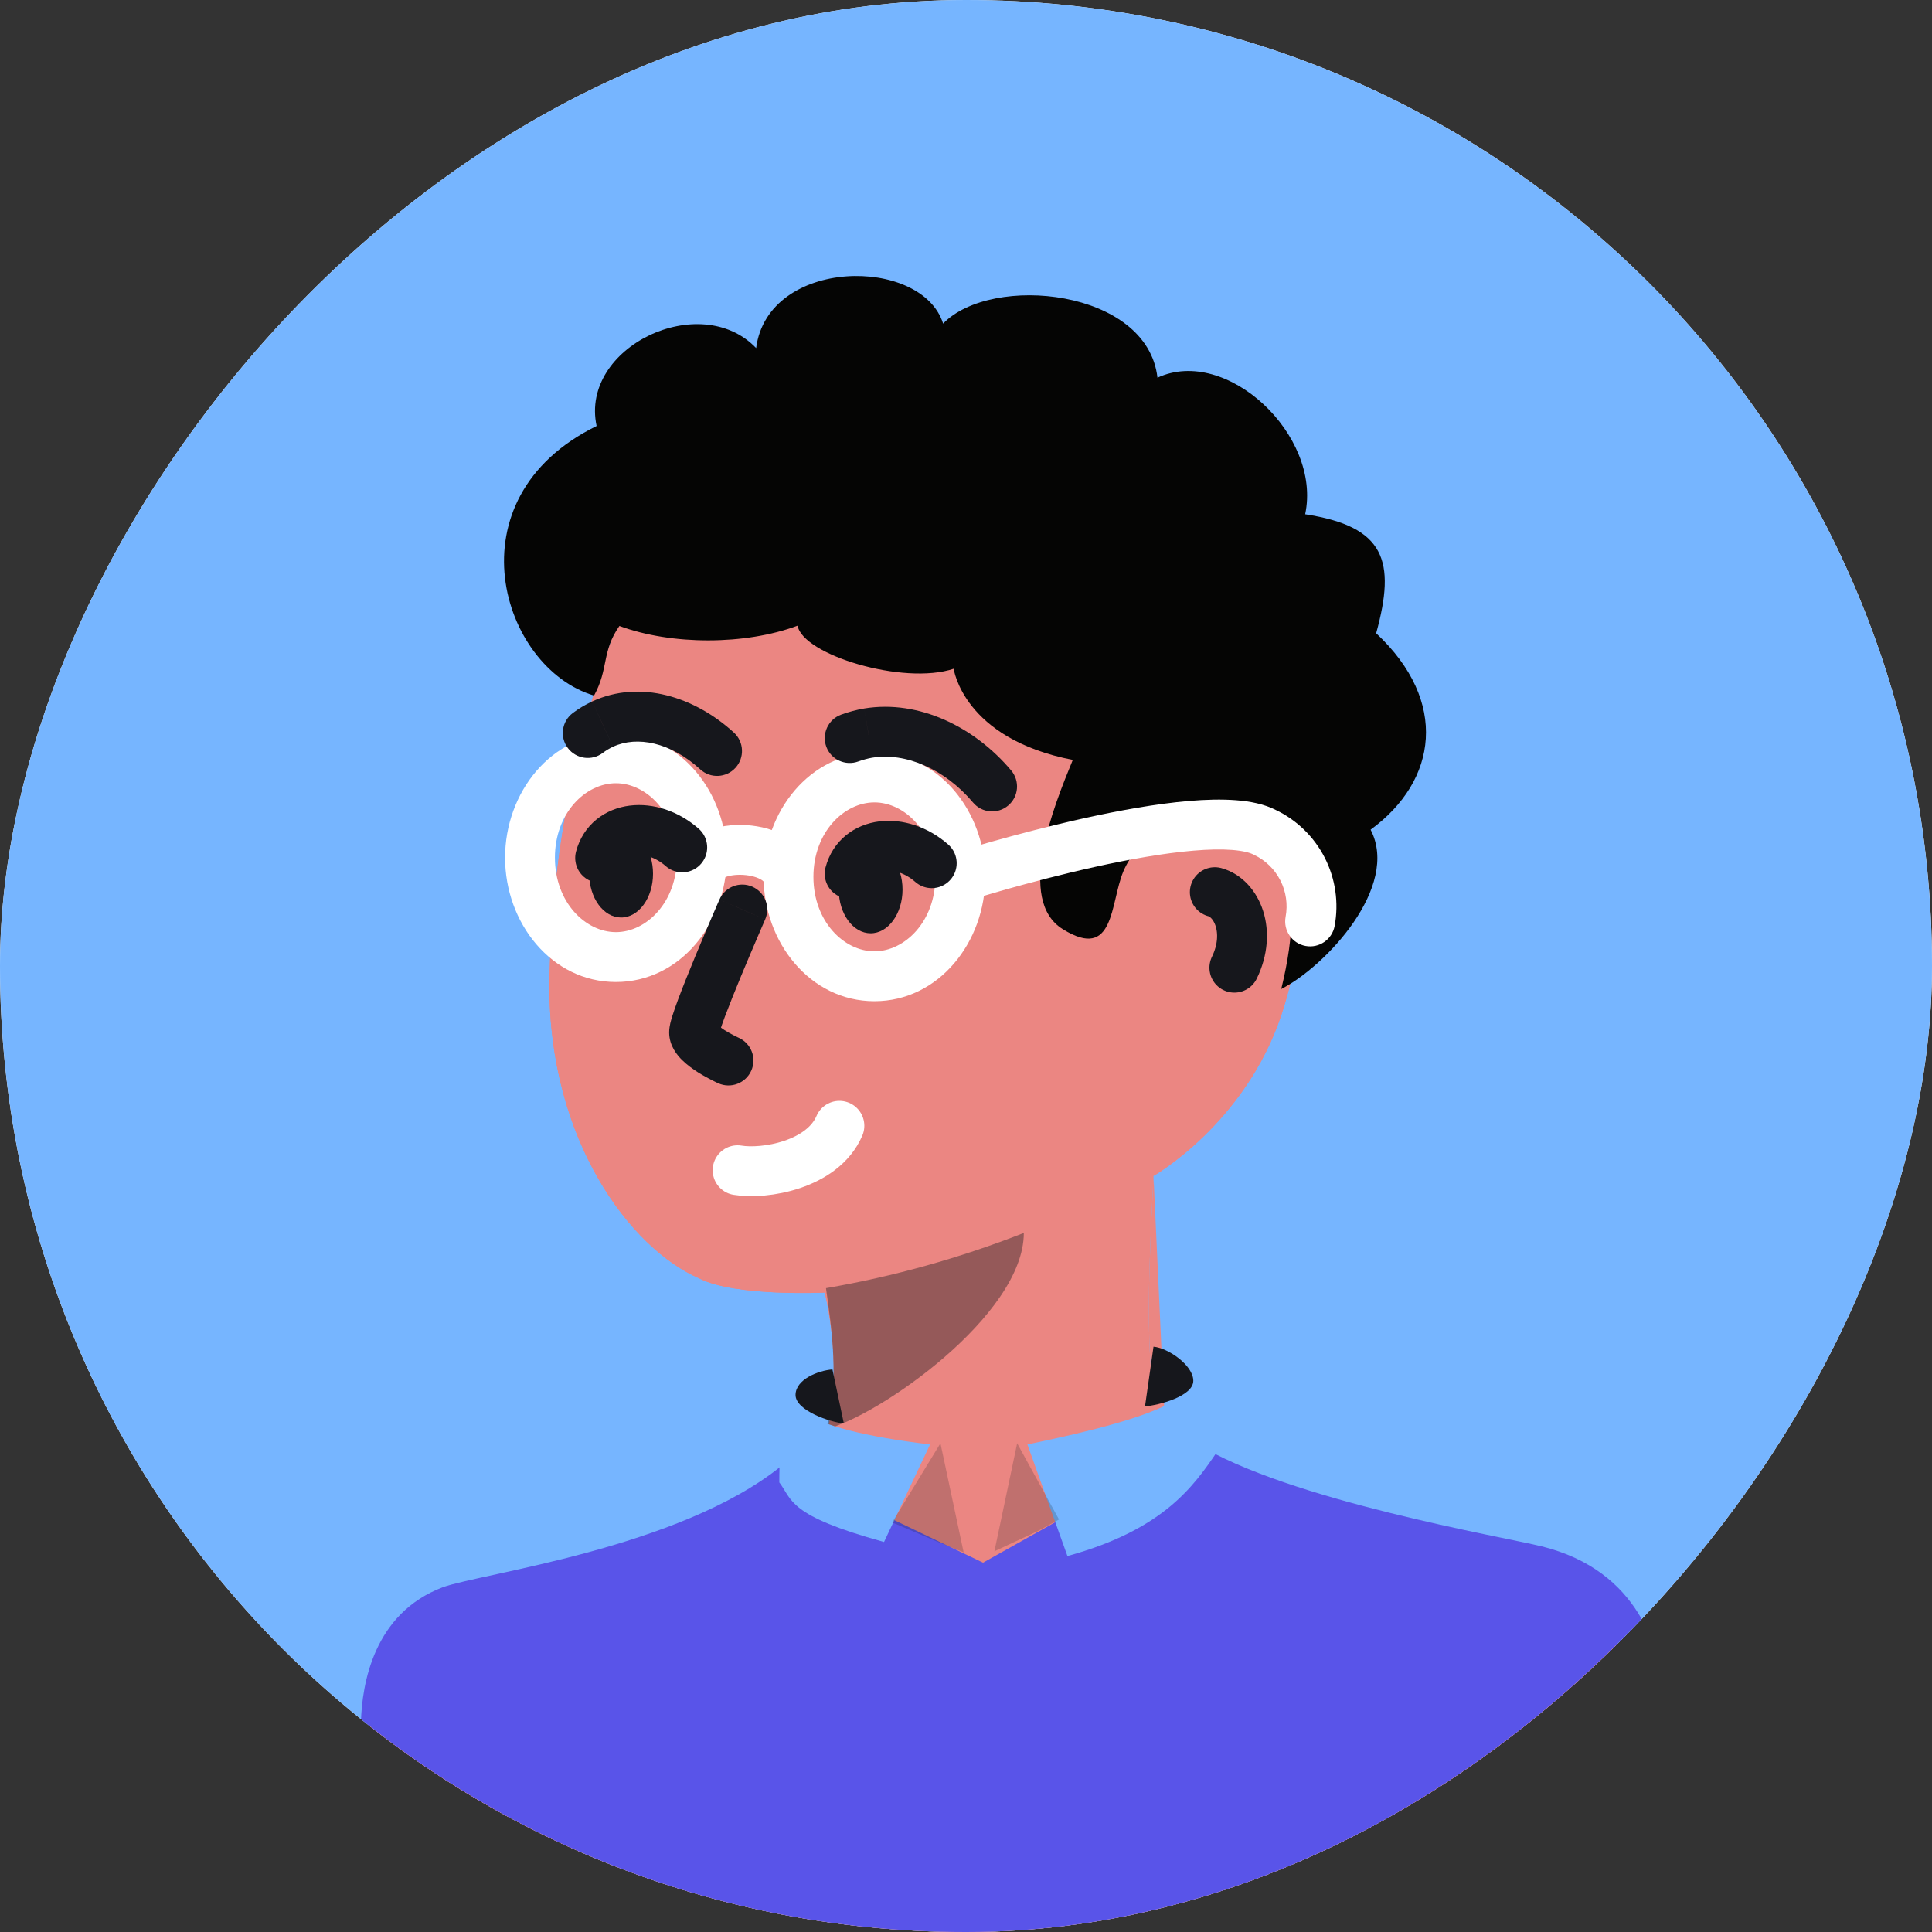 <svg width="40" height="40" viewBox="0 0 40 40" fill="none" xmlns="http://www.w3.org/2000/svg">
<rect x="0" y="0" width="40" height="40" fill="#333333" stroke="none"/>
<g clip-path="url(#clip0_12304_102254)">
<rect width="40" height="40" rx="20" transform="matrix(-1 0 0 1 40 0)" fill="white"/>
<rect width="40" height="40" transform="matrix(-1 0 0 1 40 0)" fill="#76B5FF"/>
<path d="M17.074 26.761C17.928 26.735 20.461 25.926 20.964 25.553L17.074 26.761Z" fill="#EB8682"/>
<path d="M16.723 30.744C15.148 32.95 10.056 33.605 9.187 33.92C7.762 34.46 7.52 35.92 7.499 36.715C7.438 38.981 7.172 42.868 7.967 44.922" fill="#EB8682"/>
<path d="M16.723 30.744C17.678 29.022 17.074 26.761 17.074 26.761C17.074 26.761 15.223 26.849 14.481 26.469C13.053 25.854 11.358 23.603 11.375 20.381C11.416 17.479 12.026 14.613 13.17 11.949C14.203 9.265 20.612 6.757 25.439 11.444C25.439 11.444 28.042 13.835 26.531 17.808" fill="#EB8682"/>
<path d="M34.032 44.922C34.719 42.709 34.449 36.891 34.349 36.069C34.249 35.248 33.865 33.582 31.831 33.075C30.932 32.848 25.301 31.933 24.158 30.346" fill="#EB8682"/>
<path d="M23.882 24.346C23.882 24.346 25.773 23.268 26.527 21.018C27.281 18.769 26.531 17.808 26.531 17.808C25.925 16.901 23.517 16.678 23.517 19.415" fill="#EB8682"/>
<path d="M23.882 24.346C23.738 27.205 23.702 28.517 24.158 30.346L23.882 24.346Z" fill="#EB8682"/>
<path d="M16.723 30.744C15.148 32.95 10.056 33.605 9.187 33.92C7.762 34.46 7.52 35.92 7.499 36.715C7.438 38.981 7.172 42.868 7.967 44.922H34.032C34.719 42.709 34.449 36.891 34.349 36.069C34.249 35.248 33.865 33.582 31.831 33.075C30.932 32.848 25.301 31.933 24.158 30.346C23.702 28.517 23.738 27.205 23.882 24.346C23.882 24.346 25.773 23.268 26.527 21.018C27.281 18.769 26.531 17.808 26.531 17.808C28.042 13.835 25.439 11.444 25.439 11.444C20.612 6.757 14.203 9.265 13.17 11.949C12.026 14.613 11.416 17.479 11.375 20.381C11.358 23.603 13.053 25.854 14.481 26.469C15.223 26.849 17.074 26.761 17.074 26.761C17.074 26.761 17.678 29.022 16.723 30.744Z" fill="#EB8682"/>
<path opacity="0.4" d="M17.101 26.67C17.214 27.471 17.39 28.647 17.101 29.588C18.172 29.333 21.197 27.233 21.197 25.527C19.874 26.046 18.501 26.429 17.101 26.67Z" fill="#16171C"/>
<path d="M25.151 18.471C25.607 18.595 25.919 19.288 25.556 20.035" stroke="#16171C" stroke-width="1.032" stroke-linecap="round"/>
<path d="M34.451 35.011C34.551 35.832 34.823 41.651 34.132 43.864H7.944C7.145 41.809 7.412 37.922 7.473 35.656C7.494 34.861 7.738 33.401 9.17 32.861C9.969 32.572 14.059 32.059 16.176 30.353L20.353 32.353L24.765 29.882C26.668 31.065 31.142 31.821 31.921 32.016C33.965 32.523 34.351 34.189 34.451 35.011Z" fill="#5954E9"/>
<path d="M22.1 32.216C24.1 31.667 24.715 30.762 25.193 30.066C25.029 29.341 24.941 28.353 24.059 27.941C25.588 28.765 24.06 29.328 21.271 29.906L22.1 32.216Z" fill="#76B5FF"/>
<path d="M18.303 31.925C16.303 31.375 16.411 31.054 16.135 30.692C16.135 29.827 16.199 28.673 17.069 28.331C15.784 28.994 16.525 29.578 19.256 29.906L18.303 31.925Z" fill="#76B5FF"/>
<path d="M23.706 29.118L23.882 27.882C24.178 27.905 24.706 28.265 24.706 28.588C24.706 28.911 23.982 29.095 23.706 29.118Z" fill="#16171C"/>
<path d="M17.471 29.471L17.235 28.353C16.939 28.375 16.471 28.56 16.471 28.882C16.471 29.205 17.194 29.448 17.471 29.471Z" fill="#16171C"/>
<g opacity="0.2">
<path d="M19.471 29.882L18.471 31.52L19.395 31.914L19.951 32.139L19.471 29.882Z" fill="#16171C"/>
<path d="M21.059 29.882L20.588 32.118L21.496 31.694L21.926 31.459L21.059 29.882Z" fill="#16171C"/>
</g>
<path d="M25.407 17.021C24.299 16.89 23.556 17.339 23.257 18.043C22.982 18.7 23.082 19.904 22.006 19.239C21.03 18.636 21.817 16.692 22.211 15.733C19.938 15.293 19.745 13.846 19.745 13.846C18.707 14.193 16.623 13.559 16.513 12.954C15.43 13.358 13.908 13.36 12.824 12.96C12.454 13.488 12.605 13.846 12.299 14.401C10.375 13.833 9.287 10.324 12.352 8.82C12.001 7.18 14.502 5.998 15.655 7.207C15.899 5.325 19.086 5.299 19.526 6.7C20.529 5.662 23.757 5.982 23.964 7.82C25.394 7.154 27.371 9.012 27.022 10.647C28.678 10.9 28.904 11.613 28.492 13.111C30.001 14.523 29.762 16.166 28.377 17.178C28.99 18.358 27.445 20.007 26.527 20.476C27.099 18.148 26.445 17.235 25.407 17.021Z" fill="#050504"/>
<path d="M16.841 18.25C16.841 18.535 16.61 18.766 16.325 18.766C16.04 18.766 15.809 18.535 15.809 18.25H16.841ZM15.03 18.056C15.03 18.341 14.799 18.572 14.514 18.572C14.229 18.572 13.998 18.341 13.998 18.056H15.03ZM20.039 18.647C19.767 18.733 19.477 18.582 19.391 18.31C19.305 18.038 19.456 17.748 19.728 17.663L20.039 18.647ZM26.188 17.234L25.966 17.7C25.961 17.697 25.955 17.695 25.95 17.692L26.188 17.234ZM27.632 19.172C27.58 19.452 27.311 19.637 27.03 19.585C26.75 19.533 26.565 19.263 26.617 18.983L27.632 19.172ZM16.841 18.155C16.841 19.079 17.475 19.696 18.104 19.696V20.729C16.768 20.729 15.809 19.503 15.809 18.155H16.841ZM18.104 19.696C18.733 19.696 19.366 19.079 19.366 18.155H20.399C20.399 19.503 19.439 20.729 18.104 20.729V19.696ZM19.366 18.155C19.366 17.23 18.733 16.613 18.104 16.613V15.581C19.439 15.581 20.399 16.807 20.399 18.155H19.366ZM18.104 16.613C17.475 16.613 16.841 17.23 16.841 18.155H15.809C15.809 16.807 16.768 15.581 18.104 15.581V16.613ZM11.489 17.757C11.489 18.682 12.122 19.299 12.752 19.299V20.331C11.416 20.331 10.457 19.106 10.457 17.757H11.489ZM12.752 19.299C13.381 19.299 14.014 18.682 14.014 17.757H15.046C15.046 19.106 14.087 20.331 12.752 20.331V19.299ZM14.014 17.757C14.014 16.833 13.381 16.216 12.752 16.216V15.184C14.087 15.184 15.046 16.409 15.046 17.757H14.014ZM12.752 16.216C12.122 16.216 11.489 16.833 11.489 17.757H10.457C10.457 16.409 11.416 15.184 12.752 15.184V16.216ZM15.809 18.25C15.809 18.247 15.809 18.247 15.809 18.25C15.81 18.253 15.811 18.255 15.811 18.255C15.81 18.253 15.8 18.238 15.765 18.216C15.689 18.168 15.555 18.124 15.388 18.114C15.221 18.104 15.083 18.131 15.01 18.164C14.932 18.2 15.03 18.18 15.03 18.056H13.998C13.998 17.605 14.322 17.343 14.584 17.224C14.85 17.104 15.165 17.066 15.451 17.083C15.737 17.101 16.055 17.177 16.319 17.345C16.594 17.52 16.841 17.822 16.841 18.25H15.809ZM19.884 18.155C19.728 17.663 19.728 17.663 19.728 17.663C19.729 17.663 19.729 17.663 19.729 17.663C19.729 17.663 19.729 17.662 19.73 17.662C19.73 17.662 19.731 17.662 19.733 17.661C19.735 17.66 19.739 17.659 19.744 17.658C19.754 17.654 19.769 17.65 19.788 17.644C19.826 17.632 19.882 17.615 19.953 17.594C20.096 17.551 20.3 17.491 20.549 17.421C21.046 17.281 21.724 17.101 22.445 16.941C23.163 16.782 23.936 16.641 24.62 16.583C24.962 16.554 25.293 16.545 25.59 16.568C25.88 16.59 26.177 16.646 26.426 16.776L25.95 17.692C25.879 17.655 25.74 17.615 25.51 17.597C25.288 17.58 25.017 17.585 24.707 17.612C24.089 17.664 23.367 17.794 22.668 17.949C21.972 18.103 21.314 18.278 20.829 18.414C20.587 18.483 20.388 18.541 20.251 18.582C20.182 18.603 20.128 18.619 20.093 18.631C20.075 18.636 20.061 18.64 20.052 18.643C20.047 18.645 20.044 18.646 20.042 18.646C20.041 18.647 20.04 18.647 20.039 18.647C20.039 18.647 20.039 18.647 20.039 18.647C20.039 18.647 20.039 18.647 20.039 18.647C20.039 18.647 20.039 18.647 19.884 18.155ZM26.41 16.768C26.85 16.977 27.208 17.327 27.429 17.761L26.509 18.229C26.391 17.997 26.2 17.811 25.966 17.7L26.41 16.768ZM27.429 17.761C27.65 18.196 27.721 18.692 27.632 19.172L26.617 18.983C26.665 18.726 26.627 18.461 26.509 18.229L27.429 17.761Z" fill="white"/>
<path d="M14.896 18.623C15.01 18.362 15.314 18.243 15.576 18.358C15.837 18.472 15.956 18.777 15.841 19.038L14.896 18.623ZM15.293 21.485C15.554 21.602 15.67 21.907 15.554 22.167C15.438 22.427 15.132 22.544 14.872 22.428L15.293 21.485ZM20.935 15.951C21.119 16.169 21.091 16.495 20.873 16.678C20.655 16.862 20.329 16.834 20.146 16.616L20.935 15.951ZM17.977 15.178L17.89 14.669L17.894 14.668L17.977 15.178ZM17.772 15.765C17.504 15.864 17.207 15.728 17.108 15.461C17.009 15.194 17.145 14.896 17.412 14.797L17.772 15.765ZM15.195 15.168C15.405 15.36 15.419 15.687 15.227 15.897C15.034 16.107 14.708 16.122 14.498 15.929L15.195 15.168ZM12.476 14.992L12.259 14.524L12.26 14.523L12.476 14.992ZM12.479 15.589C12.252 15.76 11.928 15.715 11.756 15.487C11.585 15.26 11.63 14.936 11.857 14.764L12.479 15.589ZM15.368 18.831C15.841 19.038 15.841 19.038 15.841 19.038C15.841 19.038 15.841 19.038 15.841 19.038C15.841 19.038 15.841 19.038 15.841 19.038C15.841 19.038 15.841 19.039 15.841 19.039C15.84 19.04 15.839 19.042 15.838 19.044C15.837 19.048 15.834 19.055 15.83 19.063C15.823 19.079 15.812 19.104 15.799 19.135C15.772 19.197 15.733 19.287 15.687 19.395C15.594 19.611 15.47 19.902 15.346 20.201C15.222 20.501 15.1 20.804 15.009 21.046C14.964 21.168 14.928 21.268 14.905 21.343C14.894 21.38 14.887 21.405 14.883 21.42C14.878 21.445 14.886 21.421 14.886 21.374H13.854C13.854 21.295 13.87 21.222 13.878 21.184C13.889 21.137 13.904 21.086 13.92 21.035C13.951 20.935 13.994 20.814 14.042 20.685C14.139 20.426 14.267 20.109 14.392 19.806C14.518 19.502 14.644 19.206 14.738 18.987C14.785 18.878 14.825 18.787 14.852 18.723C14.866 18.692 14.877 18.667 14.884 18.65C14.888 18.641 14.891 18.635 14.893 18.63C14.894 18.628 14.894 18.626 14.895 18.625C14.895 18.625 14.895 18.624 14.895 18.624C14.896 18.624 14.896 18.624 14.896 18.624C14.896 18.624 14.896 18.623 14.896 18.623C14.896 18.623 14.896 18.623 15.368 18.831ZM14.886 21.374C14.886 21.29 14.858 21.235 14.848 21.218C14.838 21.2 14.833 21.198 14.846 21.212C14.874 21.239 14.927 21.28 15.002 21.328C15.073 21.373 15.147 21.413 15.205 21.442C15.234 21.457 15.257 21.468 15.273 21.476C15.281 21.48 15.287 21.482 15.29 21.484C15.292 21.485 15.293 21.485 15.294 21.485C15.294 21.485 15.294 21.486 15.294 21.485C15.294 21.485 15.294 21.485 15.294 21.485C15.294 21.485 15.294 21.485 15.294 21.485C15.294 21.485 15.294 21.485 15.294 21.485C15.293 21.485 15.293 21.485 15.083 21.956C14.872 22.428 14.872 22.428 14.872 22.428C14.872 22.428 14.872 22.428 14.872 22.428C14.872 22.427 14.871 22.427 14.871 22.427C14.871 22.427 14.871 22.427 14.87 22.427C14.87 22.427 14.869 22.426 14.868 22.426C14.866 22.425 14.863 22.424 14.859 22.422C14.852 22.419 14.843 22.414 14.831 22.409C14.808 22.398 14.776 22.382 14.737 22.363C14.662 22.324 14.557 22.268 14.45 22.201C14.347 22.135 14.222 22.047 14.116 21.941C14.031 21.856 13.854 21.658 13.854 21.374H14.886ZM20.146 16.616C19.559 15.919 18.748 15.575 18.061 15.687L17.894 14.668C19.031 14.482 20.18 15.055 20.935 15.951L20.146 16.616ZM18.064 15.686C17.965 15.704 17.867 15.73 17.772 15.765L17.412 14.797C17.567 14.74 17.727 14.697 17.89 14.669L18.064 15.686ZM14.498 15.929C13.883 15.366 13.189 15.231 12.693 15.46L12.26 14.523C13.255 14.063 14.386 14.427 15.195 15.168L14.498 15.929ZM12.693 15.46C12.618 15.495 12.546 15.538 12.479 15.589L11.857 14.764C11.982 14.67 12.117 14.589 12.259 14.524L12.693 15.46Z" fill="#16171C"/>
<path d="M17.379 23.308C17.03 24.124 15.822 24.32 15.271 24.228" stroke="white" stroke-width="1.032" stroke-miterlimit="10" stroke-linecap="round"/>
<path d="M18.026 19.323C17.661 19.323 17.365 18.917 17.365 18.417C17.365 17.917 17.661 17.511 18.026 17.511C18.39 17.511 18.686 17.917 18.686 18.417C18.686 18.917 18.39 19.323 18.026 19.323Z" fill="#16171C"/>
<path d="M17.591 18.09C17.768 17.417 18.652 17.312 19.291 17.872" stroke="#16171C" stroke-width="1.032" stroke-linecap="round"/>
<path d="M12.859 18.996C12.494 18.996 12.199 18.59 12.199 18.09C12.199 17.59 12.494 17.184 12.859 17.184C13.224 17.184 13.52 17.59 13.52 18.09C13.52 18.59 13.224 18.996 12.859 18.996Z" fill="#16171C"/>
<path d="M12.425 17.763C12.602 17.09 13.486 16.985 14.125 17.545" stroke="#16171C" stroke-width="1.032" stroke-linecap="round"/>
</g>
<defs>
<clipPath id="clip0_12304_102254">
<rect width="40" height="40" rx="20" transform="matrix(-1 0 0 1 40 0)" fill="white"/>
</clipPath>
</defs>
</svg>
